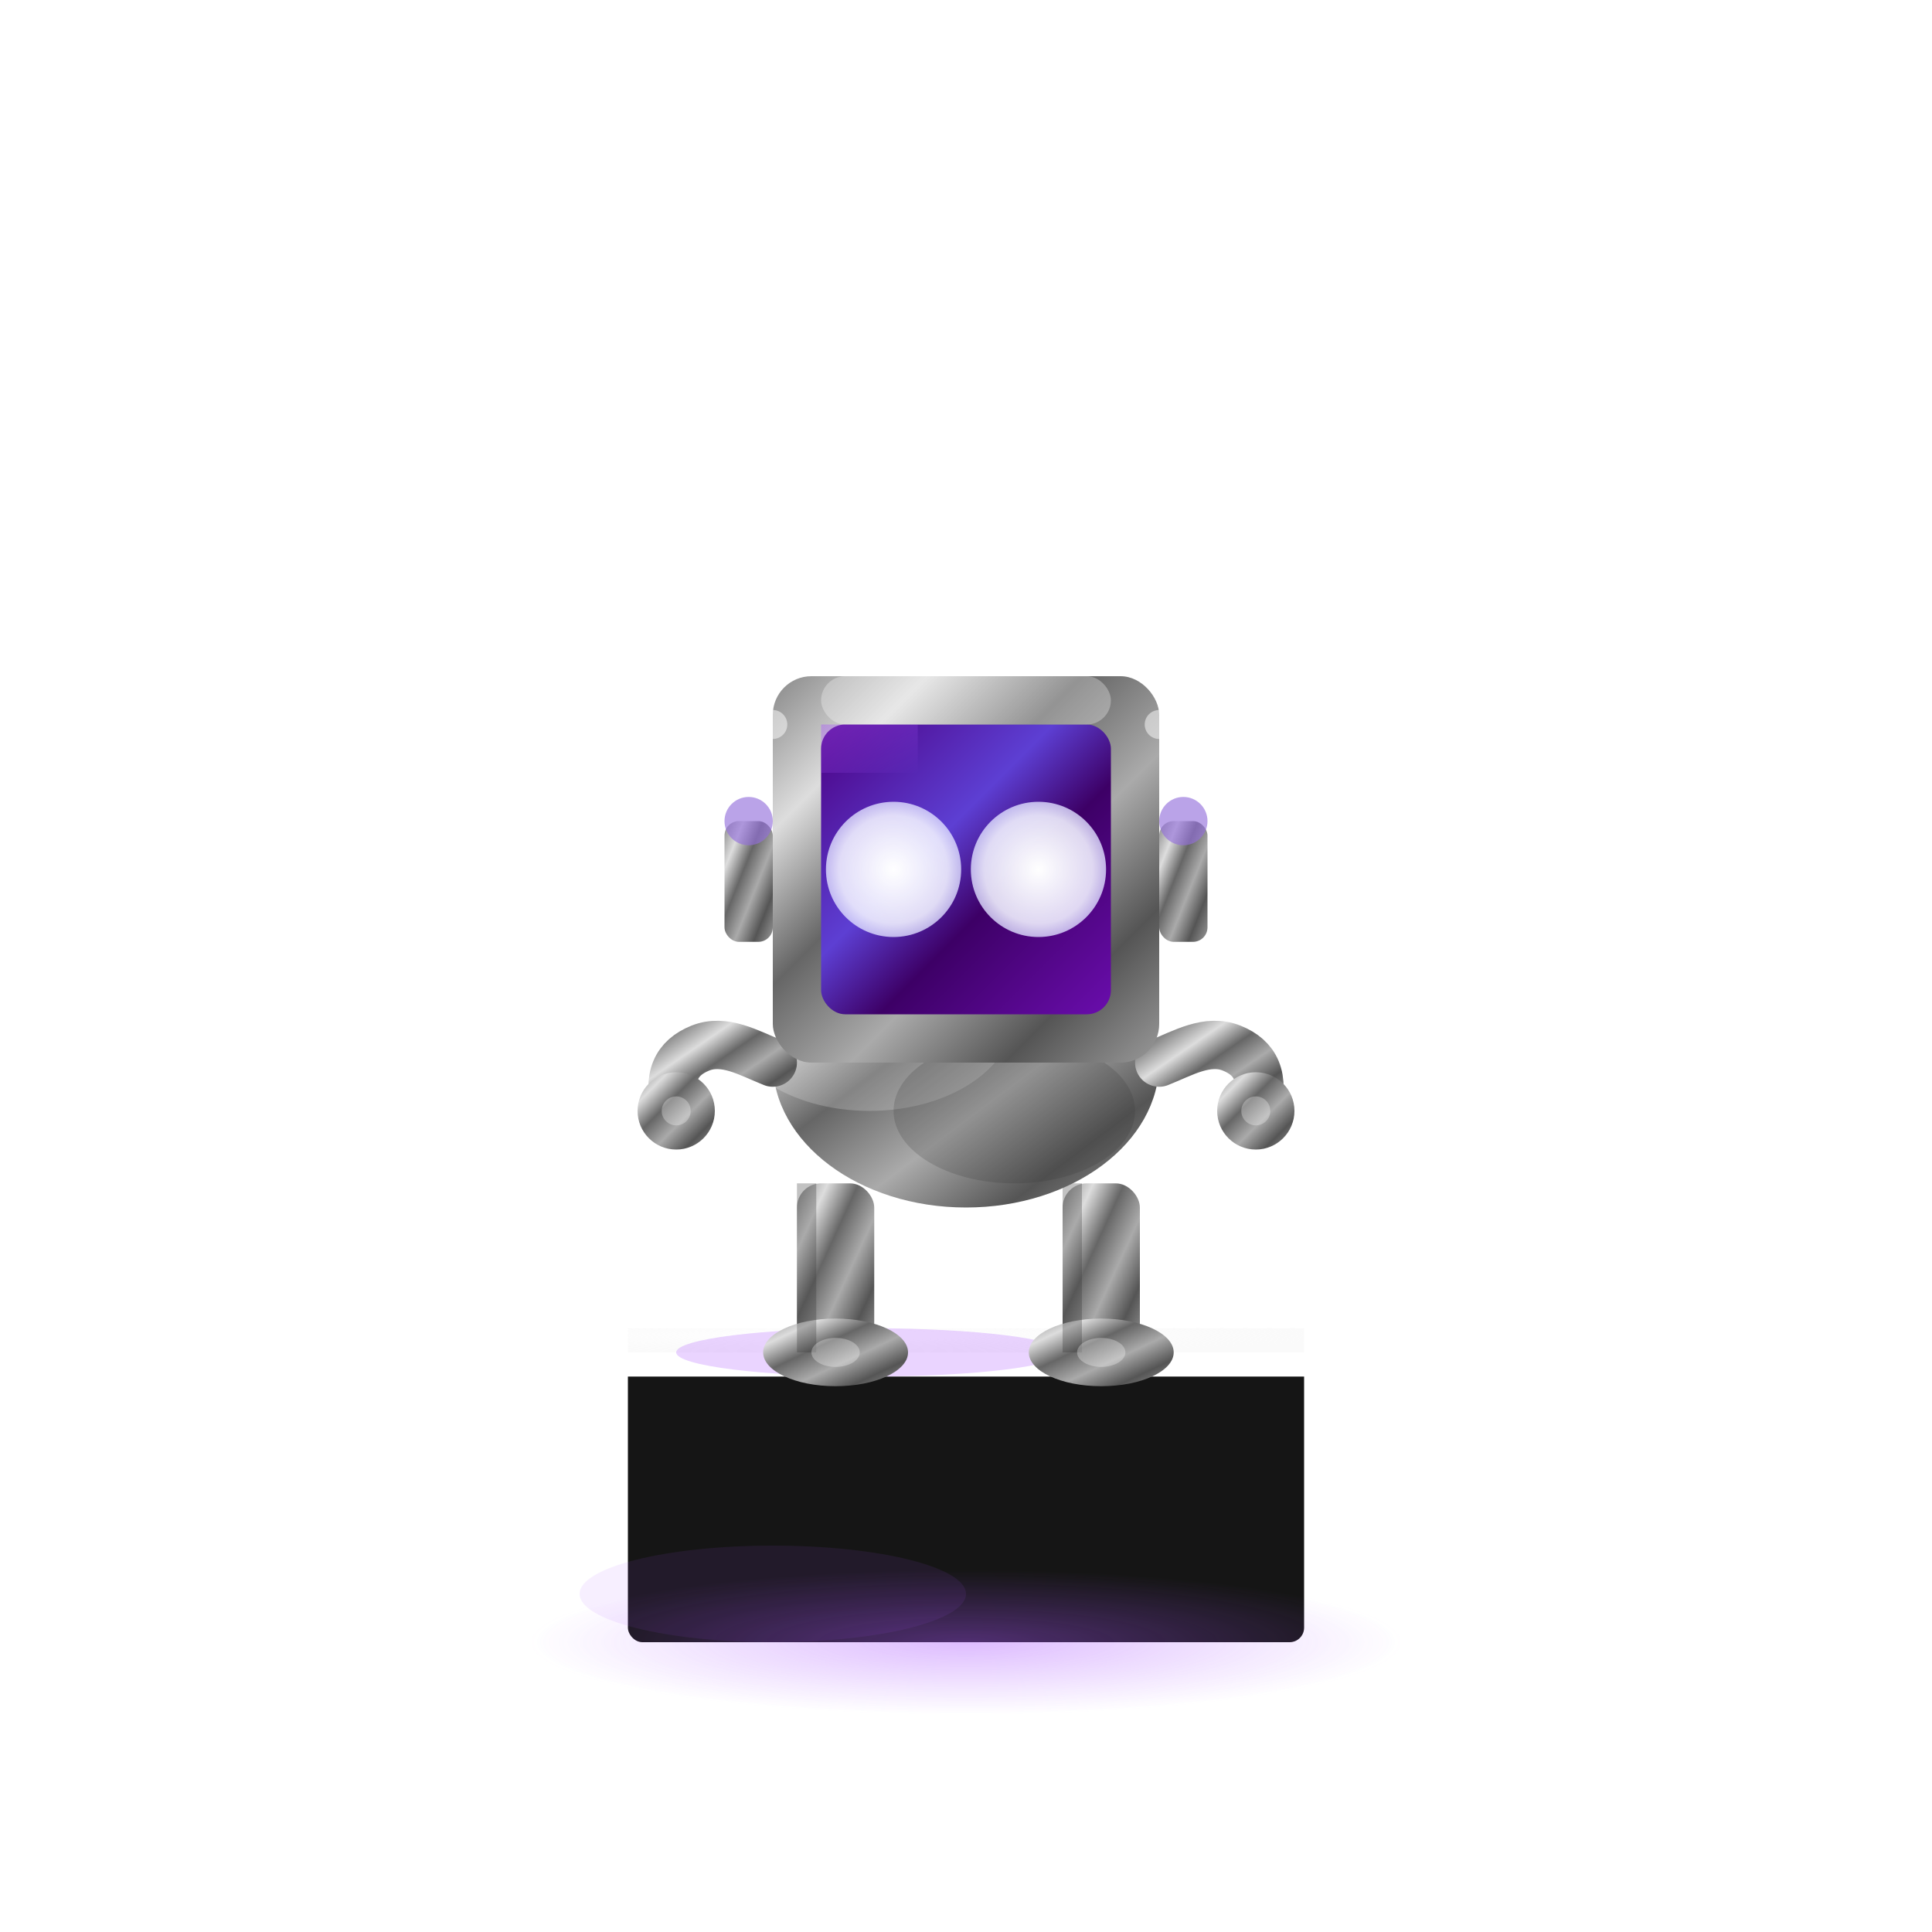 <?xml version="1.0" encoding="UTF-8"?>
<svg width="400" height="400" viewBox="0 0 400 400" fill="none" xmlns="http://www.w3.org/2000/svg">
  <defs>
    <filter id="glow" x="-50%" y="-50%" width="200%" height="200%">
      <feGaussianBlur stdDeviation="8" result="blur" />
      <feComposite in="SourceGraphic" in2="blur" operator="over" />
    </filter>
    <filter id="eyeGlow" x="-50%" y="-50%" width="200%" height="200%">
      <feGaussianBlur stdDeviation="4" result="blur" />
      <feComposite in="SourceGraphic" in2="blur" operator="over" />
    </filter>
    <linearGradient id="metalBody" x1="0%" y1="0%" x2="100%" y2="100%">
      <stop offset="0%" stop-color="#888888" />
      <stop offset="20%" stop-color="#DDDDDD" />
      <stop offset="40%" stop-color="#666666" />
      <stop offset="60%" stop-color="#AAAAAA" />
      <stop offset="80%" stop-color="#555555" />
      <stop offset="100%" stop-color="#999999" />
    </linearGradient>
    <linearGradient id="facePlate" x1="0%" y1="0%" x2="100%" y2="100%">
      <stop offset="0%" stop-color="#4B0082" />
      <stop offset="40%" stop-color="#5D3FD3" />
      <stop offset="60%" stop-color="#3D0066" />
      <stop offset="100%" stop-color="#6A0DAD" />
    </linearGradient>
    <radialGradient id="eyeLight" cx="50%" cy="50%" r="50%" fx="50%" fy="50%">
      <stop offset="0%" stop-color="#FFFFFF" stop-opacity="1" />
      <stop offset="80%" stop-color="#F0F0FF" stop-opacity="0.9" />
      <stop offset="100%" stop-color="#DDDDFF" stop-opacity="0.8" />
    </radialGradient>
    <radialGradient id="purpleGlow" cx="50%" cy="50%" r="50%" fx="50%" fy="50%">
      <stop offset="0%" stop-color="#AA55FF" stop-opacity="0.8" />
      <stop offset="100%" stop-color="#AA55FF" stop-opacity="0" />
    </radialGradient>
    <radialGradient id="platformShine" cx="30%" cy="30%" r="80%" fx="30%" fy="30%">
      <stop offset="0%" stop-color="#FFFFFF" stop-opacity="0.9" />
      <stop offset="100%" stop-color="#F5F5F5" stop-opacity="0.5" />
    </radialGradient>
    <linearGradient id="purpleHighlight" x1="0%" y1="0%" x2="100%" y2="100%">
      <stop offset="0%" stop-color="#AA55FF" stop-opacity="0.8" />
      <stop offset="100%" stop-color="#AA55FF" stop-opacity="0" />
    </linearGradient>
  </defs>

  <!-- Platform and shadows -->
  <rect x="130" y="280" width="140" height="60" rx="3" fill="#151515" />
  <rect x="125" y="275" width="150" height="10" rx="2" fill="#FFFFFF" />
  <rect x="130" y="275" width="140" height="5" fill="url(#platformShine)" />
  
  <!-- Purple glow under platform -->
  <ellipse cx="200" cy="340" rx="90" ry="15" fill="url(#purpleGlow)" filter="url(#glow)" opacity="0.7" />
  <ellipse cx="160" cy="330" rx="40" ry="10" fill="#AA55FF" opacity="0.3" filter="url(#glow)" />
  
  <!-- Purple glow on platform -->
  <ellipse cx="180" cy="280" rx="40" ry="5" fill="#AA55FF" opacity="0.5" filter="url(#glow)" />
  
  <!-- Robot body parts -->
  <g>
    <!-- Legs and feet -->
    <rect x="165" y="245" width="16" height="35" rx="5" fill="url(#metalBody)" />
    <rect x="220" y="245" width="16" height="35" rx="5" fill="url(#metalBody)" />
    <ellipse cx="173" cy="280" rx="15" ry="7" fill="url(#metalBody)" />
    <ellipse cx="228" cy="280" rx="15" ry="7" fill="url(#metalBody)" />
    
    <!-- Shadows on legs -->
    <rect x="165" y="245" width="4" height="35" fill="#333333" opacity="0.3" />
    <rect x="220" y="245" width="4" height="35" fill="#333333" opacity="0.3" />
    
    <!-- Body -->
    <ellipse cx="200" cy="220" rx="40" ry="30" fill="url(#metalBody)" />
    
    <!-- Highlights on body -->
    <ellipse cx="180" cy="210" rx="30" ry="20" fill="#FFFFFF" opacity="0.2" />
    <ellipse cx="210" cy="230" rx="25" ry="15" fill="#333333" opacity="0.2" />
    
    <!-- Arms -->
    <path d="M160,220 C155,218 150,215 145,217 C140,219 138,223 140,230" stroke="url(#metalBody)" stroke-width="10" fill="none" stroke-linecap="round" />
    <path d="M240,220 C245,218 250,215 255,217 C260,219 262,223 260,230" stroke="url(#metalBody)" stroke-width="10" fill="none" stroke-linecap="round" />
    
    <!-- Hands -->
    <circle cx="140" cy="230" r="8" fill="url(#metalBody)" />
    <circle cx="260" cy="230" r="8" fill="url(#metalBody)" />
    
    <!-- Highlights on arms -->
    <circle cx="140" cy="230" r="3" fill="#FFFFFF" opacity="0.3" />
    <circle cx="260" cy="230" r="3" fill="#FFFFFF" opacity="0.3" />
    
    <!-- Head -->
    <rect x="160" y="140" width="80" height="80" rx="8" fill="url(#metalBody)" />
    
    <!-- Face plate (purple) -->
    <rect x="170" y="150" width="60" height="60" rx="5" fill="url(#facePlate)" filter="url(#glow)" />
    
    <!-- Purple highlight on top corner of face -->
    <rect x="170" y="150" width="20" height="10" fill="url(#purpleHighlight)" opacity="0.5" />
    
    <!-- Eyes -->
    <circle cx="185" cy="180" r="14" fill="url(#eyeLight)" filter="url(#eyeGlow)" />
    <circle cx="215" cy="180" r="14" fill="url(#eyeLight)" filter="url(#eyeGlow)" />
    
    <!-- Head details - ear modules -->
    <rect x="150" y="170" width="10" height="25" rx="3" fill="url(#metalBody)" />
    <rect x="240" y="170" width="10" height="25" rx="3" fill="url(#metalBody)" />
    <circle cx="155" cy="170" r="5" fill="#9370DB" filter="url(#glow)" opacity="0.8" />
    <circle cx="245" cy="170" r="5" fill="#9370DB" filter="url(#glow)" opacity="0.8" />
    
    <!-- Head top highlight -->
    <rect x="170" y="140" width="60" height="10" fill="#FFFFFF" opacity="0.3" rx="5" />
  </g>
  
  <!-- Additional shine effects -->
  <circle cx="160" cy="150" r="3" fill="#FFFFFF" opacity="0.5" />
  <circle cx="240" cy="150" r="3" fill="#FFFFFF" opacity="0.5" />
  <ellipse cx="173" cy="280" rx="5" ry="3" fill="#FFFFFF" opacity="0.3" />
  <ellipse cx="228" cy="280" rx="5" ry="3" fill="#FFFFFF" opacity="0.3" />
</svg>
